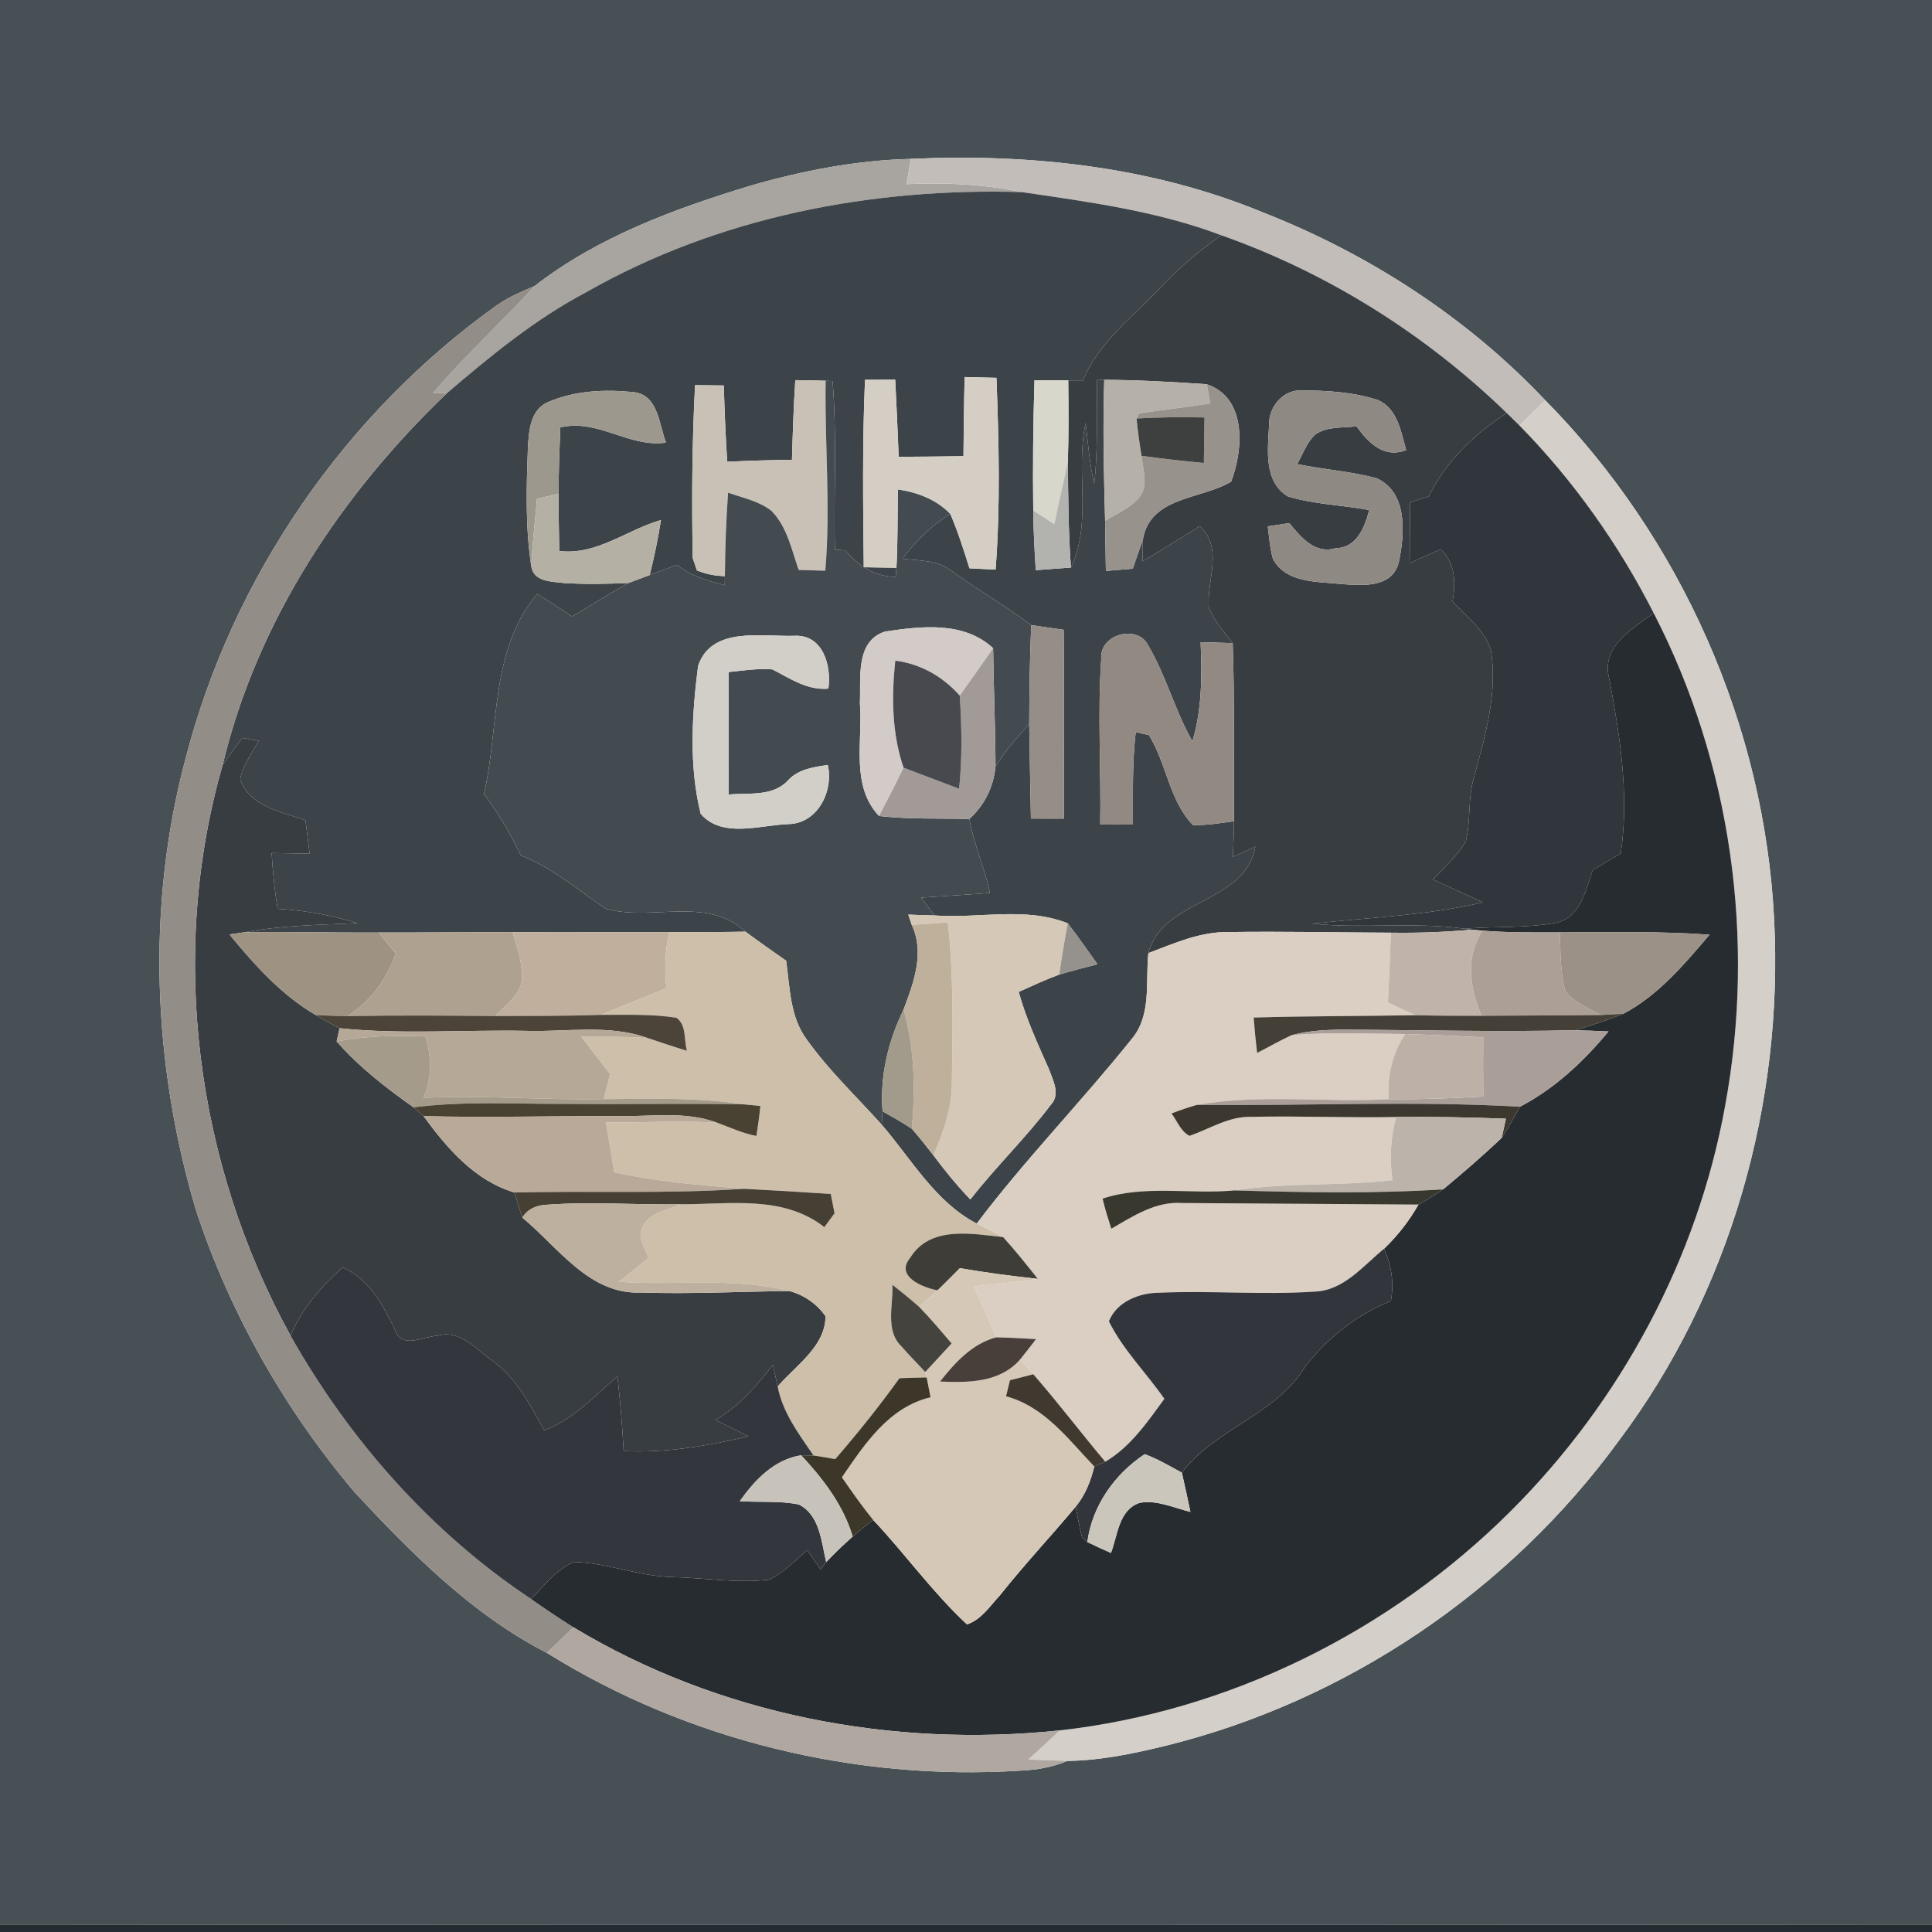 <?xml version="1.0" encoding="UTF-8" ?>
<!DOCTYPE svg PUBLIC "-//W3C//DTD SVG 1.1//EN" "http://www.w3.org/Graphics/SVG/1.1/DTD/svg11.dtd">
<svg width="250pt" height="250pt" viewBox="0 0 250 250" version="1.1" xmlns="http://www.w3.org/2000/svg">
<g id="#475055ff">
<path fill="#475055" opacity="1.00" d=" M 0.00 0.00 L 250.00 0.00 L 250.00 249.03 C 166.67 249.11 83.33 249.11 0.00 249.03 L 0.00 0.00 M 97.08 24.04 C 87.28 27.01 77.33 30.67 69.18 37.01 C 67.54 37.70 65.89 38.41 64.41 39.42 C 44.66 53.47 30.10 74.65 24.03 98.10 C 18.90 117.27 19.75 137.81 25.41 156.76 C 29.82 170.03 36.86 182.43 45.89 193.10 C 53.25 201.00 61.07 208.91 70.78 213.89 C 88.94 225.21 110.72 230.47 132.05 229.12 C 134.12 229.03 136.20 228.68 138.12 227.86 C 142.44 227.81 146.69 226.91 150.87 225.89 C 174.21 220.12 195.29 205.87 209.46 186.45 C 223.88 167.26 230.81 142.84 229.57 118.93 C 228.31 93.94 217.53 69.59 199.95 51.79 C 189.82 41.07 177.13 32.87 163.43 27.49 C 149.05 21.55 133.30 19.85 117.85 20.56 C 110.80 20.74 103.84 22.08 97.08 24.04 Z" />
</g>
<g id="#a8a49fff">
<path fill="#a8a49f" opacity="1.00" d=" M 97.08 24.04 C 103.84 22.08 110.80 20.74 117.85 20.56 C 117.67 21.65 117.49 22.74 117.31 23.83 C 122.32 23.58 127.34 23.84 132.26 24.86 C 112.75 24.26 92.88 28.09 75.82 37.83 C 69.23 41.31 63.47 46.06 57.84 50.87 C 57.39 50.87 56.48 50.86 56.03 50.86 C 60.16 46.01 64.90 41.72 69.18 37.01 C 77.33 30.67 87.28 27.01 97.08 24.04 Z" />
</g>
<g id="#c2bdb9ff">
<path fill="#c2bdb9" opacity="1.00" d=" M 117.85 20.56 C 133.30 19.85 149.05 21.55 163.43 27.49 C 177.13 32.87 189.82 41.07 199.95 51.79 C 198.84 52.88 197.73 53.98 196.63 55.07 C 196.22 54.67 195.39 53.85 194.97 53.44 C 184.47 43.26 171.83 35.31 158.03 30.44 C 149.75 27.31 140.96 26.14 132.26 24.86 C 127.34 23.84 122.32 23.58 117.31 23.83 C 117.49 22.74 117.67 21.65 117.85 20.56 Z" />
</g>
<g id="#3d4449ff">
<path fill="#3d4449" opacity="1.00" d=" M 75.82 37.83 C 92.88 28.09 112.75 24.26 132.26 24.86 C 140.96 26.14 149.75 27.31 158.03 30.44 C 155.21 32.44 152.55 34.66 150.19 37.19 C 146.63 41.01 142.17 44.23 140.15 49.22 C 139.51 49.22 138.87 49.22 138.23 49.22 C 136.77 49.22 135.32 49.21 133.86 49.20 C 133.69 54.82 133.63 60.43 133.70 66.05 C 133.73 68.63 133.86 71.20 134.03 73.78 C 135.54 73.66 137.06 73.55 138.58 73.44 C 141.37 67.55 139.12 60.92 140.48 54.74 C 140.79 57.37 140.99 60.02 141.59 62.61 C 142.12 58.15 141.85 53.66 141.97 49.18 L 142.89 49.15 C 142.69 55.23 142.84 61.32 143.00 67.39 C 143.04 69.55 143.06 71.71 143.10 73.88 C 144.25 73.78 145.41 73.69 146.58 73.59 C 147.00 72.35 147.42 71.12 147.87 69.89 C 147.86 70.57 147.85 71.95 147.84 72.63 C 150.34 71.16 152.80 69.63 155.24 68.08 C 158.37 70.96 156.12 75.04 156.42 78.60 C 157.09 80.35 158.40 81.75 159.51 83.22 C 158.13 83.18 156.74 83.14 155.36 83.10 C 155.54 87.40 155.55 91.77 154.30 95.93 C 152.02 91.94 150.89 87.41 148.54 83.46 C 147.14 80.75 142.24 82.08 142.50 85.26 C 142.01 92.39 142.49 99.55 142.37 106.70 C 143.78 106.69 145.19 106.70 146.60 106.70 C 146.61 102.71 146.50 98.71 146.96 94.73 C 147.39 94.83 148.24 95.02 148.67 95.12 C 150.97 98.80 151.28 103.57 154.37 106.76 C 156.15 106.81 157.92 106.51 159.68 106.26 C 159.66 107.80 159.60 109.34 159.54 110.88 C 160.51 110.43 161.47 109.98 162.44 109.54 C 161.15 116.99 150.41 116.26 148.60 123.33 C 148.20 127.07 149.06 131.35 146.43 134.46 C 139.94 142.57 132.65 150.03 126.39 158.33 C 121.01 155.53 117.94 149.98 114.09 145.53 C 114.11 145.10 114.17 144.23 114.20 143.80 C 115.48 144.52 116.77 145.25 118.00 146.07 C 118.97 147.17 119.87 148.33 120.78 149.49 C 122.26 151.48 123.84 153.41 125.56 155.21 C 128.86 150.97 132.76 147.23 135.99 142.94 C 137.25 141.60 136.25 139.78 135.73 138.34 C 134.28 135.07 132.77 131.81 131.82 128.35 C 133.55 127.57 135.28 126.77 137.06 126.11 C 138.69 125.62 140.35 125.20 142.01 124.77 C 140.74 123.00 139.50 121.21 138.17 119.48 C 132.69 117.28 126.63 118.89 120.91 118.46 C 120.33 117.69 119.76 116.92 119.18 116.15 C 122.15 115.96 125.13 115.77 128.10 115.55 C 127.42 112.30 126.01 109.25 125.43 105.97 C 127.41 104.19 128.58 101.80 128.82 99.15 C 130.08 97.18 131.61 95.41 133.18 93.70 C 133.23 97.77 133.33 101.85 133.40 105.92 C 134.81 105.92 136.23 105.92 137.66 105.93 C 137.66 97.78 137.72 89.64 137.64 81.50 C 136.24 81.30 134.84 81.10 133.44 80.89 C 130.11 78.40 126.51 76.31 123.14 73.88 C 121.35 72.43 118.95 72.58 116.80 72.30 C 118.47 69.99 120.54 68.00 122.97 66.50 C 123.96 68.79 124.70 71.17 125.45 73.54 C 126.57 73.60 127.70 73.65 128.83 73.71 C 129.46 65.45 129.25 57.16 128.94 48.89 C 127.56 48.85 126.19 48.82 124.82 48.79 C 124.74 52.20 124.71 55.61 124.67 59.03 C 121.88 59.07 119.08 59.10 116.29 59.11 C 116.16 55.78 116.01 52.45 115.84 49.13 C 114.53 49.13 113.23 49.14 111.93 49.15 C 111.58 57.23 111.68 65.32 111.77 73.40 C 113.18 73.43 114.59 73.45 116.00 73.47 L 115.90 74.64 C 113.21 74.65 111.06 73.21 109.39 71.22 C 108.94 71.19 108.48 71.15 108.03 71.12 C 107.87 63.85 108.32 56.57 107.74 49.31 L 106.84 49.27 C 105.53 49.23 104.22 49.21 102.91 49.19 C 102.69 52.62 102.58 56.06 102.48 59.50 C 99.69 59.53 96.89 59.62 94.10 59.75 C 93.89 56.46 93.75 53.17 93.66 49.88 C 92.42 49.86 91.18 49.85 89.94 49.84 C 89.55 57.29 89.50 64.76 89.64 72.22 C 89.77 72.62 90.04 73.41 90.18 73.81 C 91.33 74.28 92.54 74.53 93.80 74.55 L 93.78 75.73 C 91.62 75.14 89.39 74.57 87.63 73.09 C 86.44 73.52 85.25 73.97 84.07 74.41 C 84.67 72.06 85.15 69.69 85.53 67.29 C 81.09 68.56 77.24 71.88 72.37 71.30 C 72.33 68.83 72.27 66.36 72.27 63.89 C 72.29 61.03 72.39 58.17 72.50 55.31 C 77.37 54.13 81.40 57.98 86.18 57.27 C 85.26 54.92 85.18 51.06 81.96 50.74 C 78.28 50.36 74.38 50.54 70.94 52.02 C 68.61 53.01 68.42 55.80 68.31 57.98 C 68.12 63.06 67.97 68.18 68.74 73.22 C 69.03 75.30 71.31 75.24 72.93 75.44 C 75.72 75.62 78.52 75.56 81.32 75.44 C 78.85 76.81 76.47 78.33 74.04 79.77 C 72.54 78.80 71.04 77.82 69.54 76.84 C 63.41 83.98 64.62 94.12 62.62 102.76 C 64.50 105.22 66.07 107.91 67.40 110.70 C 71.50 112.27 74.79 115.18 78.38 117.59 C 84.28 119.27 91.49 115.89 96.46 120.56 C 93.17 120.62 89.89 120.62 86.61 120.61 C 79.85 120.60 73.09 120.67 66.33 120.61 C 60.55 120.62 54.78 120.68 49.01 120.67 C 43.23 120.71 37.45 120.54 31.67 120.63 C 36.47 119.74 41.37 119.68 46.24 119.45 C 42.89 118.41 39.42 117.81 35.92 117.60 C 35.54 115.20 35.29 112.79 35.15 110.38 C 36.78 110.40 38.42 110.43 40.06 110.46 C 39.89 109.01 39.71 107.57 39.53 106.13 C 36.42 105.09 32.36 104.36 31.08 100.88 C 31.38 99.02 32.60 97.48 33.47 95.86 C 32.76 95.74 32.05 95.61 31.35 95.49 C 30.49 96.63 29.63 97.77 28.82 98.95 C 33.25 80.39 44.16 63.94 57.84 50.87 C 63.47 46.06 69.23 41.31 75.82 37.83 Z" />
</g>
<g id="#383d42ff">
<path fill="#383d42" opacity="1.00" d=" M 150.19 37.19 C 152.55 34.66 155.21 32.44 158.03 30.44 C 171.83 35.31 184.47 43.26 194.97 53.44 C 190.78 56.17 187.09 59.70 184.88 64.24 C 184.07 64.50 183.27 64.75 182.47 65.00 C 182.44 67.62 182.43 70.24 182.41 72.86 C 183.75 72.26 185.08 71.67 186.42 71.07 C 188.34 72.86 188.38 75.41 187.96 77.83 C 189.75 79.78 192.10 81.48 192.91 84.10 C 193.85 89.78 192.12 95.40 190.67 100.83 C 189.92 103.47 190.34 106.28 189.66 108.92 C 188.54 110.78 186.90 112.24 185.43 113.81 C 187.59 114.78 189.74 115.77 191.90 116.76 C 184.64 118.48 177.18 118.70 169.81 119.53 C 176.38 120.19 183.01 119.27 189.56 120.18 L 190.40 120.30 C 186.93 120.62 183.46 120.74 179.98 120.69 C 172.97 120.67 165.96 120.50 158.95 120.61 C 155.30 120.55 151.93 122.07 148.60 123.33 C 150.41 116.26 161.15 116.99 162.44 109.54 C 161.47 109.98 160.51 110.43 159.54 110.88 C 159.60 109.34 159.66 107.80 159.68 106.26 C 159.62 98.58 159.78 90.90 159.51 83.22 C 158.40 81.75 157.09 80.35 156.42 78.60 C 156.12 75.04 158.37 70.96 155.24 68.08 C 152.80 69.63 150.34 71.16 147.84 72.63 C 147.85 71.95 147.86 70.57 147.87 69.89 C 148.81 64.20 155.37 64.68 159.31 62.32 C 160.91 58.15 161.34 51.48 156.16 49.72 C 151.74 49.42 147.32 49.17 142.89 49.15 L 141.97 49.18 C 141.85 53.66 142.12 58.15 141.59 62.61 C 140.99 60.02 140.79 57.37 140.48 54.74 C 139.12 60.92 141.37 67.55 138.58 73.44 C 138.25 68.88 138.22 64.30 138.18 59.73 C 138.30 56.22 138.27 52.72 138.23 49.22 C 138.87 49.22 139.51 49.22 140.15 49.22 C 142.17 44.23 146.63 41.01 150.19 37.19 M 164.22 55.00 C 164.05 58.14 163.49 62.37 166.68 64.25 C 170.08 65.27 173.69 65.35 177.18 66.00 C 176.59 68.20 175.58 70.91 172.84 70.93 C 170.14 71.76 168.34 69.51 166.83 67.69 C 166.14 67.79 164.74 68.00 164.05 68.11 C 164.23 69.52 164.33 70.95 164.72 72.33 C 166.43 75.51 170.54 75.24 173.63 75.58 C 176.28 75.76 180.06 76.13 180.98 72.85 C 181.77 69.20 182.23 63.72 178.12 61.88 C 174.76 60.98 171.26 60.77 167.85 60.05 C 168.60 58.76 169.07 57.24 170.21 56.22 C 171.75 55.14 173.75 55.39 175.53 55.17 C 177.11 57.33 179.08 59.35 181.96 58.24 C 181.28 55.87 180.85 52.89 178.32 51.77 C 175.14 50.73 171.74 50.53 168.43 50.52 C 166.02 50.40 164.13 52.69 164.22 55.00 Z" />
<path fill="#383d42" opacity="1.00" d=" M 31.35 95.49 C 32.05 95.61 32.76 95.74 33.47 95.86 C 32.60 97.48 31.38 99.02 31.08 100.88 C 32.36 104.36 36.42 105.09 39.53 106.13 C 39.71 107.57 39.89 109.01 40.06 110.46 C 38.42 110.43 36.78 110.40 35.15 110.38 C 35.29 112.79 35.54 115.20 35.92 117.60 C 39.42 117.81 42.89 118.41 46.24 119.45 C 41.37 119.68 36.47 119.74 31.67 120.63 C 31.17 120.70 30.18 120.84 29.69 120.91 C 32.93 124.85 36.41 128.76 40.87 131.35 C 41.88 131.94 42.90 132.52 43.94 133.05 C 43.81 133.62 43.68 134.19 43.56 134.76 C 46.46 138.07 49.94 140.76 53.51 143.29 C 53.83 143.58 54.49 144.15 54.81 144.43 C 57.86 148.60 61.44 152.79 66.58 154.31 C 66.90 155.40 67.22 156.49 67.59 157.56 C 72.21 161.37 76.27 167.57 82.94 167.25 C 89.35 167.47 95.76 167.12 102.17 167.06 C 104.03 167.57 105.72 168.72 106.82 170.32 C 106.82 174.23 102.95 176.70 100.63 179.41 C 100.48 178.71 100.16 177.32 100.01 176.63 C 97.89 179.34 95.61 182.00 92.59 183.74 C 94.02 184.44 95.44 185.15 96.87 185.86 C 91.57 187.09 86.16 188.03 80.70 187.77 C 80.53 184.53 80.25 181.31 79.90 178.09 C 76.92 180.63 74.19 183.73 70.41 185.08 C 68.60 181.84 66.90 178.40 63.82 176.16 C 61.68 174.68 59.50 171.95 56.60 172.85 C 54.74 172.91 51.97 174.66 51.12 172.08 C 49.53 168.86 47.81 165.52 44.34 164.00 C 41.55 166.49 39.04 169.34 37.60 172.84 C 25.33 150.59 21.76 123.44 28.82 98.95 C 29.63 97.77 30.49 96.63 31.35 95.49 Z" />
</g>
<g id="#938d88ff">
<path fill="#938d88" opacity="1.00" d=" M 64.41 39.42 C 65.89 38.41 67.54 37.70 69.18 37.01 C 64.90 41.72 60.16 46.01 56.03 50.86 C 56.48 50.86 57.39 50.87 57.84 50.87 C 44.16 63.94 33.25 80.39 28.82 98.95 C 21.76 123.44 25.33 150.59 37.60 172.84 C 45.23 186.36 55.77 198.29 68.73 206.92 C 70.53 208.17 72.33 209.41 74.20 210.57 C 73.06 211.67 71.92 212.78 70.78 213.89 C 61.07 208.91 53.25 201.00 45.89 193.10 C 36.86 182.43 29.82 170.03 25.41 156.76 C 19.75 137.81 18.90 117.27 24.03 98.10 C 30.10 74.65 44.66 53.47 64.41 39.42 Z" />
</g>
<g id="#cac1b6ff">
<path fill="#cac1b6" opacity="1.00" d=" M 102.91 49.19 C 104.22 49.21 105.53 49.23 106.84 49.27 C 106.70 57.46 107.50 65.67 106.79 73.85 C 105.64 73.82 104.49 73.78 103.35 73.75 C 102.43 71.13 101.86 68.19 99.85 66.13 C 98.24 64.83 96.12 64.44 94.21 63.75 C 93.96 67.34 93.83 70.94 93.80 74.55 C 92.54 74.53 91.33 74.28 90.18 73.81 C 90.04 73.41 89.77 72.62 89.64 72.22 C 89.50 64.76 89.55 57.29 89.94 49.84 C 91.18 49.85 92.42 49.86 93.66 49.88 C 93.75 53.17 93.89 56.46 94.10 59.75 C 96.89 59.62 99.69 59.53 102.48 59.50 C 102.58 56.06 102.69 52.62 102.91 49.19 Z" />
</g>
<g id="#434b50ff">
<path fill="#434b50" opacity="1.00" d=" M 106.84 49.27 L 107.74 49.31 C 108.32 56.57 107.87 63.85 108.03 71.12 C 108.48 71.15 108.94 71.19 109.39 71.22 C 111.06 73.21 113.21 74.65 115.90 74.64 L 116.00 73.47 C 116.18 70.09 116.13 66.71 116.19 63.33 C 118.72 63.71 121.17 64.62 122.97 66.50 C 120.54 68.00 118.47 69.99 116.80 72.30 C 118.95 72.58 121.35 72.43 123.14 73.88 C 126.51 76.31 130.11 78.40 133.44 80.89 C 133.25 85.15 133.20 89.43 133.18 93.70 C 131.61 95.41 130.08 97.18 128.82 99.15 C 128.80 94.06 128.57 88.97 128.51 83.88 C 124.73 80.36 119.19 81.02 114.50 81.73 C 110.64 83.00 111.42 87.79 111.27 90.96 C 111.68 95.84 110.01 101.65 113.75 105.59 C 117.63 106.03 121.53 105.88 125.43 105.97 C 126.01 109.25 127.42 112.30 128.10 115.55 C 125.13 115.77 122.15 115.96 119.18 116.15 C 119.76 116.92 120.33 117.69 120.91 118.46 C 119.78 118.44 118.65 118.40 117.53 118.35 C 117.64 118.68 117.87 119.35 117.98 119.68 C 119.68 123.29 118.23 127.17 116.92 130.64 C 114.92 134.76 113.85 139.21 114.20 143.80 C 114.17 144.23 114.11 145.10 114.09 145.53 C 110.83 141.90 107.26 138.53 104.42 134.55 C 102.21 131.61 102.22 127.80 101.73 124.32 C 99.95 123.08 98.19 121.84 96.46 120.56 C 91.49 115.89 84.28 119.27 78.38 117.59 C 74.79 115.18 71.50 112.27 67.40 110.70 C 66.07 107.91 64.50 105.22 62.62 102.76 C 64.62 94.12 63.41 83.98 69.54 76.84 C 71.04 77.82 72.54 78.80 74.04 79.77 C 76.47 78.33 78.85 76.81 81.32 75.44 C 82.23 75.10 83.15 74.75 84.07 74.41 C 85.25 73.97 86.44 73.52 87.63 73.09 C 89.39 74.57 91.62 75.14 93.78 75.73 L 93.80 74.55 C 93.83 70.94 93.96 67.34 94.21 63.75 C 96.12 64.44 98.24 64.83 99.85 66.13 C 101.86 68.19 102.43 71.13 103.35 73.75 C 104.49 73.78 105.64 73.82 106.79 73.85 C 107.50 65.67 106.70 57.46 106.84 49.27 M 90.33 86.18 C 89.53 92.46 89.13 99.12 90.67 105.31 C 93.43 108.51 98.32 106.78 101.97 106.64 C 105.79 106.60 107.88 102.41 107.12 98.99 C 105.27 99.26 103.32 99.52 101.98 100.97 C 100.01 103.12 96.92 102.57 94.30 102.81 C 94.25 97.53 94.28 92.24 94.30 86.96 C 96.17 86.77 98.06 86.47 99.95 86.62 C 102.25 87.80 104.46 89.35 107.19 89.11 C 107.61 86.19 106.52 82.15 102.90 82.27 C 98.65 82.43 92.07 80.97 90.33 86.18 Z" />
</g>
<g id="#d5cec4ff">
<path fill="#d5cec4" opacity="1.00" d=" M 111.93 49.15 C 113.23 49.14 114.53 49.13 115.84 49.13 C 116.01 52.45 116.16 55.78 116.29 59.11 C 119.08 59.10 121.88 59.07 124.67 59.03 C 124.71 55.61 124.74 52.20 124.82 48.79 C 126.19 48.82 127.56 48.85 128.94 48.89 C 129.25 57.16 129.46 65.45 128.83 73.71 C 127.70 73.65 126.57 73.60 125.45 73.54 C 124.70 71.17 123.96 68.79 122.97 66.50 C 121.17 64.62 118.72 63.71 116.19 63.33 C 116.13 66.71 116.18 70.09 116.00 73.47 C 114.59 73.45 113.18 73.43 111.77 73.40 C 111.68 65.32 111.58 57.23 111.93 49.15 Z" />
</g>
<g id="#d8d7ccff">
<path fill="#d8d7cc" opacity="1.00" d=" M 133.86 49.20 C 135.32 49.21 136.77 49.22 138.23 49.22 C 138.27 52.72 138.30 56.22 138.18 59.73 C 137.62 62.43 136.98 65.11 136.43 67.82 C 135.52 67.23 134.61 66.64 133.70 66.05 C 133.63 60.43 133.69 54.82 133.86 49.20 Z" />
</g>
<g id="#b6b1a8ff">
<path fill="#b6b1a8" opacity="1.00" d=" M 142.89 49.15 C 147.32 49.17 151.74 49.42 156.16 49.72 C 156.27 50.34 156.49 51.58 156.60 52.20 C 153.53 52.69 150.44 53.04 147.37 53.49 L 147.07 54.15 C 147.22 55.77 147.45 57.37 147.71 58.98 C 147.87 60.74 148.67 62.79 147.44 64.35 C 146.26 65.74 144.52 66.46 143.00 67.39 C 142.84 61.32 142.69 55.23 142.89 49.15 Z" />
</g>
<g id="#98928cff">
<path fill="#98928c" opacity="1.00" d=" M 156.16 49.72 C 161.34 51.48 160.91 58.15 159.31 62.32 C 155.37 64.68 148.81 64.20 147.87 69.89 C 147.42 71.12 147.00 72.35 146.58 73.59 C 145.41 73.69 144.25 73.78 143.10 73.88 C 143.06 71.71 143.04 69.55 143.00 67.39 C 144.52 66.46 146.26 65.74 147.44 64.35 C 148.67 62.79 147.87 60.74 147.71 58.98 C 150.39 59.36 153.08 59.65 155.78 59.91 C 155.81 57.95 155.83 55.98 155.86 54.02 C 152.93 53.96 150.00 53.98 147.07 54.15 L 147.37 53.49 C 150.44 53.04 153.53 52.69 156.60 52.20 C 156.49 51.58 156.27 50.34 156.16 49.72 Z" />
</g>
<g id="#8f8983ff">
<path fill="#8f8983" opacity="1.00" d=" M 164.22 55.00 C 164.13 52.69 166.02 50.40 168.43 50.52 C 171.74 50.53 175.14 50.73 178.32 51.77 C 180.85 52.89 181.28 55.87 181.96 58.24 C 179.08 59.35 177.11 57.33 175.53 55.17 C 173.75 55.39 171.75 55.14 170.21 56.22 C 169.07 57.24 168.60 58.76 167.85 60.05 C 171.26 60.77 174.76 60.98 178.12 61.88 C 182.23 63.72 181.77 69.20 180.98 72.85 C 180.06 76.13 176.28 75.76 173.63 75.58 C 170.54 75.24 166.43 75.51 164.72 72.33 C 164.33 70.95 164.23 69.52 164.05 68.11 C 164.74 68.00 166.14 67.79 166.83 67.69 C 168.34 69.51 170.14 71.76 172.84 70.93 C 175.58 70.91 176.59 68.20 177.18 66.00 C 173.69 65.35 170.08 65.27 166.68 64.25 C 163.49 62.37 164.05 58.14 164.22 55.00 Z" />
</g>
<g id="#9d988dff">
<path fill="#9d988d" opacity="1.00" d=" M 70.94 52.02 C 74.38 50.54 78.28 50.36 81.96 50.74 C 85.18 51.06 85.26 54.92 86.18 57.27 C 81.40 57.98 77.37 54.13 72.50 55.31 C 72.39 58.17 72.29 61.03 72.27 63.89 C 71.57 64.06 70.18 64.39 69.49 64.55 C 69.22 67.44 68.90 70.32 68.74 73.22 C 67.97 68.18 68.12 63.06 68.31 57.98 C 68.42 55.80 68.61 53.01 70.94 52.02 Z" />
</g>
<g id="#d4cfc8ff">
<path fill="#d4cfc8" opacity="1.00" d=" M 196.63 55.07 C 197.73 53.98 198.84 52.88 199.95 51.79 C 217.53 69.59 228.31 93.94 229.57 118.93 C 230.81 142.84 223.88 167.26 209.46 186.45 C 195.29 205.87 174.21 220.12 150.87 225.89 C 146.69 226.91 142.44 227.81 138.12 227.86 C 136.43 227.82 134.75 227.74 133.06 227.68 C 134.43 226.43 135.79 225.18 137.14 223.91 C 159.08 221.45 179.92 211.09 195.51 195.51 C 209.72 181.33 219.68 162.83 223.24 143.04 C 227.20 121.55 224.03 98.79 213.99 79.34 C 209.46 70.44 203.63 62.21 196.63 55.07 Z" />
</g>
<g id="#3d403eff">
<path fill="#3d403e" opacity="1.00" d=" M 147.07 54.15 C 150.00 53.98 152.93 53.96 155.86 54.02 C 155.83 55.98 155.81 57.95 155.78 59.91 C 153.08 59.65 150.39 59.36 147.71 58.98 C 147.45 57.37 147.22 55.77 147.07 54.15 Z" />
</g>
<g id="#31363cff">
<path fill="#31363c" opacity="1.00" d=" M 184.88 64.24 C 187.09 59.70 190.78 56.17 194.97 53.44 C 195.39 53.85 196.22 54.67 196.63 55.07 C 203.63 62.21 209.46 70.44 213.99 79.34 C 211.21 81.36 207.11 83.71 208.24 87.82 C 209.63 95.27 210.84 102.84 209.73 110.43 C 208.51 111.14 207.30 111.86 206.10 112.60 C 205.19 115.14 204.58 118.60 201.53 119.37 C 197.59 120.14 193.54 119.83 189.56 120.18 C 183.01 119.27 176.38 120.19 169.81 119.53 C 177.18 118.70 184.64 118.48 191.90 116.76 C 189.74 115.77 187.59 114.78 185.43 113.81 C 186.90 112.24 188.54 110.78 189.66 108.92 C 190.34 106.28 189.92 103.47 190.67 100.83 C 192.12 95.40 193.85 89.78 192.91 84.10 C 192.10 81.48 189.75 79.78 187.96 77.83 C 188.38 75.41 188.34 72.86 186.42 71.07 C 185.08 71.67 183.75 72.26 182.41 72.86 C 182.43 70.24 182.44 67.62 182.47 65.00 C 183.27 64.75 184.07 64.50 184.88 64.24 Z" />
</g>
<g id="#b2b2afff">
<path fill="#b2b2af" opacity="1.00" d=" M 136.43 67.82 C 136.98 65.11 137.62 62.43 138.18 59.73 C 138.22 64.30 138.25 68.88 138.58 73.44 C 137.06 73.55 135.54 73.66 134.03 73.78 C 133.86 71.20 133.73 68.63 133.70 66.05 C 134.61 66.64 135.52 67.23 136.43 67.82 Z" />
</g>
<g id="#b4b0a4ff">
<path fill="#b4b0a4" opacity="1.00" d=" M 69.49 64.55 C 70.18 64.39 71.57 64.06 72.27 63.89 C 72.27 66.36 72.33 68.83 72.37 71.30 C 77.24 71.88 81.09 68.56 85.53 67.29 C 85.15 69.69 84.67 72.06 84.07 74.41 C 83.15 74.75 82.23 75.10 81.32 75.44 C 78.52 75.56 75.72 75.62 72.93 75.44 C 71.31 75.24 69.03 75.30 68.74 73.22 C 68.90 70.32 69.22 67.44 69.49 64.55 Z" />
</g>
<g id="#272c30ff">
<path fill="#272c30" opacity="1.00" d=" M 208.24 87.82 C 207.11 83.71 211.21 81.36 213.99 79.34 C 224.03 98.79 227.20 121.55 223.24 143.04 C 219.68 162.83 209.72 181.33 195.51 195.51 C 179.92 211.09 159.08 221.45 137.14 223.91 C 115.43 226.20 92.96 221.88 74.20 210.57 C 72.33 209.41 70.53 208.17 68.73 206.92 C 70.42 205.18 71.96 203.11 74.25 202.12 C 78.55 202.22 82.64 203.97 86.96 204.07 C 91.13 204.17 95.34 204.90 99.51 204.41 C 101.41 203.51 102.88 201.95 104.45 200.59 C 105.02 201.42 105.60 202.25 106.18 203.08 C 106.36 202.85 106.73 202.38 106.91 202.14 C 108.00 200.98 109.15 199.88 110.34 198.83 C 111.20 198.09 112.08 197.37 112.97 196.66 C 117.13 201.07 120.68 206.07 125.13 210.20 C 127.01 209.57 128.13 207.78 129.42 206.40 C 132.54 202.47 135.97 198.82 139.19 194.97 C 139.44 196.29 139.67 197.62 140.02 198.93 C 140.19 199.08 140.53 199.38 140.70 199.54 C 141.71 200.04 142.73 200.50 143.76 200.95 C 144.63 198.68 144.75 195.38 147.46 194.47 C 149.71 194.05 151.88 195.12 154.04 195.64 C 153.68 193.94 153.32 192.24 152.93 190.56 C 157.29 184.81 165.13 183.09 168.89 176.83 C 171.78 173.15 175.59 170.07 179.98 168.35 C 180.40 166.04 180.07 163.71 179.09 161.59 C 180.85 159.91 182.35 157.98 183.55 155.87 C 184.64 155.26 185.71 154.60 186.74 153.90 C 189.33 151.76 191.87 149.55 194.31 147.25 C 195.17 145.94 195.92 144.57 196.68 143.21 C 201.19 140.86 204.91 137.35 208.14 133.47 C 206.69 133.40 205.25 133.35 203.81 133.31 C 205.92 132.70 208.02 132.00 210.07 131.18 C 214.58 128.79 217.95 124.79 221.21 120.95 C 214.76 120.48 208.29 120.64 201.83 120.65 C 198.50 120.66 195.16 120.69 191.84 120.43 C 191.48 120.40 190.76 120.33 190.40 120.30 L 189.56 120.18 C 193.54 119.83 197.59 120.14 201.53 119.37 C 204.58 118.60 205.19 115.14 206.10 112.60 C 207.30 111.86 208.51 111.14 209.73 110.43 C 210.84 102.84 209.63 95.27 208.24 87.82 Z" />
</g>
<g id="#d2cbc8ff">
<path fill="#d2cbc8" opacity="1.00" d=" M 114.50 81.73 C 119.19 81.02 124.73 80.36 128.51 83.88 C 127.09 85.94 125.65 87.97 124.19 90.01 C 122.00 87.55 119.14 85.91 115.85 85.49 C 115.36 90.13 115.40 94.87 116.92 99.34 C 115.90 101.44 114.84 103.52 113.75 105.59 C 110.01 101.65 111.68 95.84 111.27 90.96 C 111.42 87.79 110.64 83.00 114.50 81.73 Z" />
</g>
<g id="#958d87ff">
<path fill="#958d87" opacity="1.00" d=" M 133.44 80.89 C 134.84 81.10 136.24 81.30 137.64 81.50 C 137.72 89.64 137.66 97.78 137.66 105.93 C 136.23 105.92 134.81 105.92 133.40 105.92 C 133.33 101.85 133.23 97.77 133.18 93.70 C 133.20 89.43 133.25 85.15 133.44 80.89 Z" />
</g>
<g id="#d2cfc8ff">
<path fill="#d2cfc8" opacity="1.00" d=" M 90.33 86.18 C 92.07 80.97 98.65 82.43 102.90 82.27 C 106.52 82.15 107.61 86.19 107.19 89.11 C 104.46 89.35 102.25 87.80 99.95 86.62 C 98.06 86.47 96.17 86.77 94.30 86.96 C 94.28 92.24 94.25 97.53 94.30 102.81 C 96.92 102.57 100.01 103.12 101.98 100.97 C 103.32 99.52 105.27 99.26 107.12 98.99 C 107.88 102.41 105.79 106.60 101.97 106.64 C 98.32 106.78 93.43 108.51 90.67 105.31 C 89.13 99.12 89.53 92.46 90.33 86.18 Z" />
</g>
<g id="#928982ff">
<path fill="#928982" opacity="1.00" d=" M 142.50 85.26 C 142.24 82.08 147.14 80.75 148.54 83.46 C 150.89 87.41 152.02 91.94 154.30 95.93 C 155.55 91.77 155.54 87.40 155.36 83.10 C 156.74 83.14 158.13 83.18 159.51 83.22 C 159.78 90.90 159.62 98.58 159.68 106.26 C 157.92 106.51 156.15 106.81 154.37 106.76 C 151.28 103.57 150.97 98.80 148.67 95.12 C 148.24 95.02 147.39 94.83 146.96 94.73 C 146.50 98.71 146.61 102.71 146.60 106.70 C 145.19 106.70 143.78 106.69 142.37 106.70 C 142.49 99.55 142.01 92.39 142.50 85.26 Z" />
</g>
<g id="#a19a96ff">
<path fill="#a19a96" opacity="1.00" d=" M 128.51 83.88 C 128.57 88.97 128.80 94.06 128.82 99.15 C 128.58 101.80 127.41 104.19 125.43 105.97 C 121.53 105.88 117.63 106.03 113.75 105.59 C 114.84 103.52 115.90 101.44 116.92 99.34 C 119.32 100.24 121.70 101.17 124.11 102.07 C 124.53 98.06 124.45 94.02 124.19 90.01 C 125.65 87.97 127.09 85.94 128.51 83.88 Z" />
</g>
<g id="#47494fff">
<path fill="#47494f" opacity="1.00" d=" M 115.85 85.49 C 119.14 85.91 122.00 87.55 124.19 90.01 C 124.45 94.02 124.53 98.06 124.11 102.07 C 121.70 101.17 119.32 100.24 116.92 99.34 C 115.40 94.87 115.36 90.13 115.85 85.49 Z" />
</g>
<g id="#d6c8b7ff">
<path fill="#d6c8b7" opacity="1.00" d=" M 117.53 118.35 C 118.65 118.40 119.78 118.44 120.91 118.46 C 126.63 118.89 132.69 117.28 138.17 119.48 C 137.75 121.68 137.38 123.89 137.06 126.11 C 135.28 126.77 133.55 127.57 131.82 128.35 C 132.77 131.81 134.28 135.07 135.73 138.34 C 136.25 139.78 137.25 141.60 135.99 142.94 C 132.76 147.23 128.86 150.97 125.56 155.21 C 123.84 153.41 122.26 151.48 120.78 149.49 C 122.08 146.50 123.18 143.36 123.17 140.06 C 123.27 133.16 123.41 126.23 122.65 119.36 C 121.09 119.46 119.54 119.57 117.98 119.68 C 117.87 119.35 117.64 118.68 117.53 118.35 Z" />
</g>
<g id="#beb09bff">
<path fill="#beb09b" opacity="1.00" d=" M 117.98 119.68 C 119.54 119.57 121.09 119.46 122.65 119.36 C 123.41 126.23 123.27 133.16 123.17 140.06 C 123.18 143.36 122.08 146.50 120.78 149.49 C 119.87 148.33 118.97 147.17 118.00 146.07 C 118.43 140.90 118.37 135.66 116.92 130.64 C 118.23 127.17 119.68 123.29 117.98 119.68 Z" />
</g>
<g id="#95928eff">
<path fill="#95928e" opacity="1.00" d=" M 138.17 119.48 C 139.50 121.21 140.74 123.00 142.01 124.77 C 140.35 125.20 138.69 125.62 137.06 126.11 C 137.38 123.89 137.75 121.68 138.17 119.48 Z" />
</g>
<g id="#9e9283ff">
<path fill="#9e9283" opacity="1.00" d=" M 29.69 120.91 C 30.18 120.84 31.17 120.70 31.67 120.63 C 37.45 120.54 43.23 120.71 49.01 120.67 C 49.74 121.57 50.47 122.48 51.20 123.38 C 50.08 126.72 47.95 129.56 44.98 131.48 C 43.61 131.47 42.24 131.42 40.87 131.35 C 36.41 128.76 32.93 124.85 29.69 120.91 Z" />
</g>
<g id="#aea190ff">
<path fill="#aea190" opacity="1.00" d=" M 49.01 120.67 C 54.78 120.68 60.55 120.62 66.33 120.61 C 66.89 122.52 67.59 124.44 67.55 126.46 C 67.54 128.69 65.42 129.98 64.10 131.47 C 57.73 131.41 51.35 131.37 44.98 131.48 C 47.95 129.56 50.08 126.72 51.20 123.38 C 50.47 122.48 49.74 121.57 49.01 120.67 Z" />
</g>
<g id="#bfaf9cff">
<path fill="#bfaf9c" opacity="1.00" d=" M 66.33 120.61 C 73.09 120.67 79.85 120.60 86.61 120.61 C 86.05 123.00 85.98 125.46 86.24 127.89 C 83.39 128.99 80.59 130.20 77.75 131.32 C 73.20 131.49 68.65 131.44 64.10 131.47 C 65.42 129.98 67.54 128.69 67.55 126.46 C 67.59 124.44 66.89 122.52 66.33 120.61 Z" />
</g>
<g id="#cdbfa9ff">
<path fill="#cdbfa9" opacity="1.00" d=" M 86.61 120.61 C 89.89 120.62 93.17 120.62 96.46 120.56 C 98.19 121.84 99.95 123.08 101.73 124.32 C 102.22 127.80 102.21 131.61 104.42 134.55 C 107.26 138.53 110.83 141.90 114.09 145.53 C 117.94 149.98 121.01 155.53 126.39 158.33 C 127.53 158.91 128.68 159.47 129.80 160.08 C 125.70 159.64 120.34 158.58 117.77 162.77 C 115.78 165.18 119.43 166.62 121.33 166.97 C 120.55 167.70 119.75 168.40 118.95 169.12 C 117.83 168.12 116.65 167.18 115.48 166.25 C 115.60 168.91 114.49 172.19 116.69 174.27 C 117.66 175.39 118.73 176.44 119.72 177.54 L 119.91 178.24 C 118.74 178.26 117.56 178.30 116.39 178.34 C 113.79 181.96 111.00 185.44 108.08 188.81 C 107.15 188.64 106.21 188.48 105.27 188.34 C 103.37 185.56 101.27 182.79 100.63 179.41 C 102.95 176.70 106.82 174.23 106.82 170.32 C 105.72 168.72 104.03 167.57 102.17 167.06 C 94.95 165.22 87.42 166.40 80.07 165.86 C 81.36 164.84 82.65 163.82 83.93 162.78 C 83.52 161.54 82.46 160.21 83.12 158.86 C 83.95 156.90 86.40 156.59 88.14 155.83 C 94.41 155.84 101.34 154.62 106.67 158.79 C 107.00 158.34 107.66 157.45 107.99 157.00 C 107.86 156.38 107.62 155.12 107.50 154.50 C 103.76 154.25 100.01 154.02 96.26 153.83 C 90.64 153.37 84.99 152.91 79.47 151.69 C 79.14 149.53 78.78 147.38 78.39 145.24 C 83.21 145.31 88.02 144.94 92.83 145.29 C 94.50 145.90 96.12 146.67 97.88 146.99 C 98.09 145.70 98.26 144.41 98.39 143.11 C 97.85 143.06 96.76 142.95 96.21 142.90 C 90.22 142.00 84.16 142.17 78.12 142.23 C 78.40 141.14 78.67 140.06 78.94 138.97 C 77.68 137.37 76.44 135.76 75.20 134.14 C 78.05 134.14 80.92 134.11 83.77 134.31 C 85.48 134.86 87.17 135.46 88.89 135.97 C 88.48 134.58 88.87 132.63 87.53 131.70 C 84.30 131.19 81.01 131.34 77.75 131.32 C 80.59 130.20 83.39 128.99 86.24 127.89 C 85.98 125.46 86.05 123.00 86.61 120.61 Z" />
</g>
<g id="#dacfc2ff">
<path fill="#dacfc2" opacity="1.00" d=" M 148.60 123.33 C 151.93 122.07 155.30 120.55 158.95 120.61 C 165.96 120.50 172.97 120.67 179.98 120.69 C 179.86 123.70 179.75 126.72 179.60 129.73 C 180.78 130.29 181.96 130.84 183.17 131.37 C 176.18 131.49 169.20 131.47 162.22 131.67 C 162.34 133.20 162.49 134.73 162.67 136.25 C 164.15 135.49 165.61 134.65 167.13 133.95 C 172.02 133.52 176.93 133.77 181.83 133.80 C 180.18 136.31 179.46 139.24 179.72 142.24 C 171.46 142.68 163.08 141.54 154.89 142.97 C 153.78 143.29 152.68 143.66 151.59 144.08 C 152.33 145.05 152.77 146.40 153.93 146.98 C 156.57 146.06 159.04 144.42 161.94 144.52 C 168.18 144.38 174.42 144.66 180.67 144.54 C 179.93 147.20 179.79 149.98 180.18 152.71 C 173.38 153.50 166.49 152.99 159.72 154.04 C 154.06 154.57 148.15 153.29 142.67 155.10 C 142.98 156.41 143.39 157.70 143.80 159.00 C 146.62 157.37 149.52 155.44 152.93 155.67 C 163.14 155.73 173.34 155.81 183.55 155.87 C 182.35 157.98 180.85 159.91 179.09 161.59 C 176.37 163.81 173.86 167.04 170.04 167.14 C 163.36 167.58 156.66 166.98 149.98 167.28 C 147.41 167.29 144.49 168.44 143.49 170.98 C 145.33 174.68 148.32 177.63 150.67 181.01 C 148.47 184.01 146.30 187.22 143.02 189.15 C 139.87 185.41 136.92 181.51 133.71 177.83 C 133.14 177.19 132.57 176.55 131.99 175.93 C 132.70 175.06 133.38 174.17 134.06 173.28 C 132.34 173.18 130.63 173.09 128.91 173.05 C 127.98 170.84 127.02 168.64 126.03 166.46 C 128.79 166.19 131.55 165.89 134.29 165.48 C 132.83 163.65 131.38 161.81 129.80 160.08 C 128.68 159.47 127.53 158.91 126.39 158.33 C 132.65 150.03 139.94 142.57 146.43 134.46 C 149.06 131.35 148.20 127.07 148.60 123.33 Z" />
</g>
<g id="#c0b4aaff">
<path fill="#c0b4aa" opacity="1.00" d=" M 179.98 120.69 C 183.46 120.74 186.93 120.62 190.40 120.30 C 190.76 120.33 191.48 120.40 191.84 120.43 C 189.57 123.85 190.20 127.89 191.72 131.44 C 188.87 131.45 186.02 131.44 183.17 131.37 C 181.96 130.84 180.78 130.29 179.60 129.73 C 179.75 126.72 179.86 123.70 179.98 120.69 Z" />
</g>
<g id="#ac9f96ff">
<path fill="#ac9f96" opacity="1.00" d=" M 191.84 120.43 C 195.16 120.69 198.50 120.66 201.83 120.65 C 201.96 123.21 201.85 125.83 202.59 128.31 C 203.77 129.77 205.58 130.50 207.21 131.34 C 202.05 131.41 196.88 131.40 191.72 131.44 C 190.20 127.89 189.57 123.85 191.84 120.43 Z" />
</g>
<g id="#9b9186ff">
<path fill="#9b9186" opacity="1.00" d=" M 201.83 120.65 C 208.29 120.64 214.76 120.48 221.21 120.95 C 217.95 124.79 214.58 128.79 210.07 131.18 C 209.35 131.22 207.92 131.30 207.21 131.34 C 205.58 130.50 203.77 129.77 202.59 128.31 C 201.85 125.83 201.96 123.21 201.83 120.65 Z" />
</g>
<g id="#4c4438ff">
<path fill="#4c4438" opacity="1.00" d=" M 40.87 131.35 C 42.24 131.42 43.61 131.47 44.98 131.48 C 51.35 131.37 57.73 131.41 64.10 131.47 C 68.65 131.44 73.20 131.49 77.75 131.32 C 81.01 131.34 84.30 131.19 87.53 131.70 C 88.87 132.63 88.48 134.58 88.89 135.97 C 87.17 135.46 85.48 134.86 83.77 134.31 C 78.70 132.50 73.25 133.57 68.00 133.39 C 59.98 133.24 51.93 133.88 43.94 133.05 C 42.90 132.52 41.88 131.94 40.87 131.35 Z" />
</g>
<g id="#a29a8aff">
<path fill="#a29a8a" opacity="1.00" d=" M 114.20 143.80 C 113.85 139.21 114.92 134.76 116.92 130.64 C 118.37 135.66 118.43 140.90 118.00 146.07 C 116.77 145.25 115.48 144.52 114.20 143.80 Z" />
</g>
<g id="#454037ff">
<path fill="#454037" opacity="1.00" d=" M 162.22 131.67 C 169.20 131.47 176.18 131.49 183.17 131.37 C 186.02 131.44 188.87 131.45 191.72 131.44 C 196.88 131.40 202.05 131.41 207.21 131.34 C 207.92 131.30 209.35 131.22 210.07 131.18 C 208.02 132.00 205.92 132.70 203.81 133.31 C 193.86 133.55 183.91 133.28 173.96 133.24 C 171.66 133.24 169.35 133.36 167.13 133.95 C 165.61 134.65 164.15 135.49 162.67 136.25 C 162.49 134.73 162.34 133.20 162.22 131.67 Z" />
</g>
<g id="#b5a896ff">
<path fill="#b5a896" opacity="1.00" d=" M 43.56 134.76 C 43.68 134.19 43.81 133.62 43.94 133.05 C 51.93 133.88 59.98 133.24 68.00 133.39 C 73.25 133.57 78.70 132.50 83.77 134.31 C 80.92 134.11 78.05 134.14 75.20 134.14 C 76.44 135.76 77.68 137.37 78.94 138.97 C 78.67 140.06 78.40 141.14 78.12 142.23 C 70.35 142.37 62.58 141.69 54.81 142.06 C 55.89 139.50 55.85 136.75 55.05 134.12 C 51.21 133.94 47.35 134.04 43.56 134.76 Z" />
</g>
<g id="#aa9e99ff">
<path fill="#aa9e99" opacity="1.00" d=" M 167.13 133.95 C 169.35 133.36 171.66 133.24 173.96 133.24 C 183.91 133.28 193.86 133.55 203.81 133.31 C 205.25 133.35 206.69 133.40 208.14 133.47 C 204.91 137.35 201.19 140.86 196.68 143.21 C 182.77 142.42 168.82 143.12 154.89 142.97 C 163.08 141.54 171.46 142.68 179.72 142.24 C 183.80 142.27 187.87 142.13 191.94 141.88 C 191.90 139.33 191.90 136.78 191.93 134.23 C 188.56 134.07 185.20 133.90 181.83 133.80 C 176.93 133.77 172.02 133.52 167.13 133.95 Z" />
</g>
<g id="#a49b8bff">
<path fill="#a49b8b" opacity="1.00" d=" M 43.56 134.76 C 47.35 134.04 51.21 133.94 55.05 134.12 C 55.85 136.75 55.89 139.50 54.81 142.06 C 62.58 141.69 70.35 142.37 78.12 142.23 C 84.16 142.17 90.22 142.00 96.21 142.90 C 88.48 142.76 80.74 142.91 73.00 142.84 C 66.50 142.87 59.98 142.46 53.51 143.29 C 49.94 140.76 46.46 138.07 43.56 134.76 Z" />
</g>
<g id="#bdb1a7ff">
<path fill="#bdb1a7" opacity="1.00" d=" M 181.83 133.80 C 185.20 133.90 188.56 134.07 191.93 134.23 C 191.90 136.78 191.90 139.33 191.94 141.88 C 187.87 142.13 183.80 142.27 179.72 142.24 C 179.46 139.24 180.18 136.31 181.83 133.80 Z" />
</g>
<g id="#494132ff">
<path fill="#494132" opacity="1.00" d=" M 53.51 143.29 C 59.98 142.46 66.50 142.87 73.00 142.84 C 80.74 142.91 88.48 142.76 96.21 142.90 C 96.76 142.95 97.85 143.06 98.39 143.11 C 98.26 144.41 98.09 145.70 97.88 146.99 C 96.12 146.67 94.50 145.90 92.83 145.29 C 88.73 143.74 84.27 144.51 80.00 144.42 C 71.60 144.40 63.20 144.63 54.81 144.43 C 54.49 144.15 53.83 143.58 53.51 143.29 Z" />
</g>
<g id="#3d382fff">
<path fill="#3d382f" opacity="1.00" d=" M 151.59 144.08 C 152.68 143.66 153.78 143.29 154.89 142.97 C 168.82 143.12 182.77 142.42 196.68 143.21 C 195.92 144.57 195.17 145.94 194.31 147.25 C 194.45 146.62 194.73 145.38 194.87 144.76 C 190.14 144.58 185.40 144.49 180.67 144.54 C 174.42 144.66 168.18 144.38 161.94 144.52 C 159.04 144.42 156.57 146.06 153.93 146.98 C 152.77 146.40 152.33 145.05 151.59 144.08 Z" />
</g>
<g id="#b8a998ff">
<path fill="#b8a998" opacity="1.00" d=" M 54.81 144.43 C 63.20 144.63 71.60 144.40 80.00 144.42 C 84.27 144.51 88.73 143.74 92.83 145.29 C 88.02 144.94 83.21 145.31 78.39 145.24 C 78.78 147.38 79.14 149.53 79.47 151.69 C 84.99 152.91 90.64 153.37 96.26 153.83 C 86.38 154.51 76.47 154.07 66.58 154.31 C 61.44 152.79 57.86 148.60 54.81 144.43 Z" />
</g>
<g id="#bcb4aaff">
<path fill="#bcb4aa" opacity="1.00" d=" M 180.67 144.54 C 185.40 144.49 190.14 144.58 194.87 144.76 C 194.73 145.38 194.45 146.62 194.31 147.25 C 191.87 149.55 189.33 151.76 186.74 153.90 C 177.75 154.48 168.72 154.30 159.72 154.04 C 166.49 152.99 173.38 153.50 180.18 152.71 C 179.79 149.98 179.93 147.20 180.67 144.54 Z" />
</g>
<g id="#463f33ff">
<path fill="#463f33" opacity="1.00" d=" M 66.58 154.31 C 76.47 154.07 86.38 154.51 96.26 153.83 C 100.01 154.02 103.76 154.25 107.50 154.50 C 107.62 155.12 107.86 156.38 107.99 157.00 C 107.66 157.45 107.00 158.34 106.67 158.79 C 101.34 154.62 94.41 155.84 88.14 155.83 C 82.41 155.94 76.68 155.47 70.96 155.88 C 69.63 155.90 68.30 156.36 67.59 157.56 C 67.22 156.49 66.90 155.40 66.58 154.31 Z" />
</g>
<g id="#39382eff">
<path fill="#39382e" opacity="1.00" d=" M 142.67 155.10 C 148.15 153.29 154.06 154.57 159.72 154.04 C 168.72 154.30 177.75 154.48 186.74 153.90 C 185.71 154.60 184.64 155.26 183.55 155.87 C 173.34 155.81 163.14 155.73 152.93 155.67 C 149.52 155.44 146.62 157.37 143.80 159.00 C 143.39 157.70 142.98 156.41 142.67 155.10 Z" />
</g>
<g id="#bdb09eff">
<path fill="#bdb09e" opacity="1.00" d=" M 67.59 157.56 C 68.30 156.36 69.63 155.90 70.96 155.88 C 76.68 155.47 82.41 155.94 88.14 155.83 C 86.40 156.59 83.95 156.90 83.12 158.86 C 82.46 160.21 83.52 161.54 83.93 162.78 C 82.65 163.82 81.36 164.84 80.07 165.86 C 87.42 166.40 94.95 165.22 102.17 167.06 C 95.76 167.12 89.35 167.47 82.94 167.25 C 76.27 167.57 72.21 161.37 67.59 157.56 Z" />
</g>
<g id="#3e3d37ff">
<path fill="#3e3d37" opacity="1.00" d=" M 117.77 162.77 C 120.34 158.58 125.70 159.64 129.80 160.08 C 131.38 161.81 132.83 163.65 134.29 165.48 C 130.92 165.12 127.56 164.68 124.21 164.10 C 123.26 165.06 122.30 166.02 121.33 166.97 C 119.43 166.62 115.78 165.18 117.77 162.77 Z" />
</g>
<g id="#32353bff">
<path fill="#32353b" opacity="1.00" d=" M 170.04 167.14 C 173.86 167.04 176.37 163.81 179.09 161.59 C 180.07 163.71 180.40 166.04 179.98 168.35 C 175.59 170.07 171.78 173.15 168.89 176.83 C 165.13 183.09 157.29 184.81 152.93 190.56 C 151.35 189.71 149.81 188.78 148.12 188.17 C 144.23 190.75 141.33 194.84 140.70 199.54 C 140.53 199.38 140.19 199.08 140.02 198.93 C 139.67 197.62 139.44 196.29 139.19 194.97 C 140.43 193.47 141.15 191.64 141.60 189.76 C 141.95 189.61 142.67 189.30 143.02 189.15 C 146.30 187.22 148.47 184.01 150.67 181.01 C 148.32 177.63 145.33 174.68 143.49 170.98 C 144.49 168.44 147.41 167.29 149.98 167.28 C 156.66 166.98 163.36 167.58 170.04 167.14 Z" />
</g>
<g id="#33373dff">
<path fill="#33373d" opacity="1.00" d=" M 44.34 164.00 C 47.81 165.52 49.53 168.86 51.12 172.08 C 51.97 174.66 54.74 172.91 56.60 172.85 C 59.50 171.95 61.68 174.68 63.82 176.16 C 66.90 178.40 68.60 181.84 70.41 185.08 C 74.19 183.73 76.92 180.63 79.90 178.09 C 80.25 181.31 80.53 184.53 80.70 187.77 C 86.16 188.03 91.57 187.09 96.87 185.86 C 95.44 185.15 94.02 184.44 92.59 183.74 C 95.61 182.00 97.89 179.34 100.01 176.63 C 100.16 177.32 100.48 178.71 100.63 179.41 C 101.27 182.79 103.37 185.56 105.27 188.34 C 104.87 188.33 104.07 188.32 103.67 188.31 C 100.16 188.87 97.69 191.49 95.73 194.25 C 98.27 194.43 100.86 194.17 103.36 194.68 C 106.09 196.02 106.28 199.52 106.91 202.14 C 106.73 202.38 106.36 202.85 106.18 203.08 C 105.60 202.25 105.02 201.42 104.45 200.59 C 102.88 201.95 101.41 203.51 99.51 204.41 C 95.34 204.90 91.13 204.17 86.96 204.07 C 82.64 203.97 78.55 202.22 74.25 202.12 C 71.96 203.11 70.42 205.18 68.73 206.92 C 55.77 198.29 45.23 186.36 37.60 172.84 C 39.04 169.34 41.55 166.49 44.34 164.00 Z" />
</g>
<g id="#d6c8b6ff">
<path fill="#d6c8b6" opacity="1.00" d=" M 124.21 164.10 C 127.56 164.68 130.92 165.12 134.29 165.48 C 131.55 165.89 128.79 166.19 126.03 166.46 C 127.02 168.64 127.98 170.84 128.91 173.05 C 125.78 173.88 123.57 176.33 121.64 178.77 C 125.31 178.93 129.36 178.92 131.99 175.93 C 132.57 176.55 133.14 177.19 133.71 177.83 C 132.70 178.08 131.69 178.34 130.69 178.60 C 130.56 179.12 130.30 180.16 130.18 180.68 C 135.17 182.02 138.21 186.23 141.60 189.76 C 141.15 191.64 140.43 193.47 139.19 194.97 C 135.97 198.82 132.54 202.47 129.42 206.40 C 128.13 207.78 127.01 209.57 125.13 210.20 C 120.68 206.07 117.13 201.07 112.97 196.66 C 111.53 194.89 110.23 193.03 108.94 191.16 C 111.90 186.85 114.98 182.12 120.41 180.80 C 120.29 180.16 120.04 178.88 119.91 178.24 L 119.72 177.54 C 120.86 176.31 122.00 175.08 123.14 173.84 C 121.77 172.24 120.42 170.63 118.95 169.12 C 119.75 168.40 120.55 167.70 121.33 166.97 C 122.30 166.02 123.26 165.06 124.21 164.10 Z" />
</g>
<g id="#44433eff">
<path fill="#44433e" opacity="1.00" d=" M 116.69 174.27 C 114.49 172.19 115.60 168.91 115.48 166.25 C 116.65 167.18 117.83 168.12 118.95 169.12 C 120.42 170.63 121.77 172.24 123.14 173.84 C 122.00 175.08 120.86 176.31 119.72 177.54 C 118.73 176.44 117.66 175.39 116.69 174.27 Z" />
</g>
<g id="#483f3bff">
<path fill="#483f3b" opacity="1.00" d=" M 121.64 178.77 C 123.57 176.33 125.78 173.88 128.91 173.05 C 130.63 173.09 132.34 173.18 134.06 173.28 C 133.38 174.17 132.70 175.06 131.99 175.93 C 129.36 178.92 125.31 178.93 121.64 178.77 Z" />
</g>
<g id="#3c3728ff">
<path fill="#3c3728" opacity="1.00" d=" M 116.39 178.34 C 117.56 178.30 118.74 178.26 119.91 178.24 C 120.04 178.88 120.29 180.16 120.41 180.80 C 114.98 182.12 111.90 186.85 108.94 191.16 C 110.23 193.03 111.53 194.89 112.97 196.66 C 112.08 197.37 111.20 198.09 110.34 198.83 C 109.12 194.76 106.52 191.37 103.67 188.31 C 104.07 188.32 104.87 188.33 105.27 188.34 C 106.21 188.48 107.15 188.64 108.08 188.81 C 111.00 185.44 113.79 181.96 116.39 178.34 Z" />
</g>
<g id="#3f392fff">
<path fill="#3f392f" opacity="1.00" d=" M 130.69 178.60 C 131.69 178.34 132.70 178.08 133.71 177.83 C 136.92 181.51 139.87 185.41 143.02 189.15 C 142.67 189.30 141.95 189.61 141.60 189.76 C 138.21 186.23 135.17 182.02 130.18 180.68 C 130.30 180.16 130.56 179.12 130.69 178.60 Z" />
</g>
<g id="#cac6bbff">
<path fill="#cac6bb" opacity="1.00" d=" M 140.70 199.54 C 141.33 194.84 144.23 190.75 148.12 188.17 C 149.81 188.78 151.35 189.71 152.93 190.56 C 153.32 192.24 153.68 193.94 154.04 195.64 C 151.88 195.12 149.71 194.05 147.46 194.47 C 144.75 195.38 144.63 198.68 143.76 200.95 C 142.73 200.50 141.71 200.04 140.70 199.54 Z" />
</g>
<g id="#c7c2baff">
<path fill="#c7c2ba" opacity="1.00" d=" M 95.73 194.25 C 97.69 191.49 100.16 188.87 103.67 188.31 C 106.52 191.37 109.12 194.76 110.34 198.83 C 109.15 199.88 108.00 200.98 106.91 202.14 C 106.28 199.52 106.09 196.02 103.36 194.68 C 100.86 194.17 98.27 194.43 95.73 194.25 Z" />
</g>
<g id="#afa7a0ff">
<path fill="#afa7a0" opacity="1.00" d=" M 70.78 213.89 C 71.92 212.78 73.06 211.67 74.20 210.57 C 92.96 221.88 115.43 226.20 137.14 223.91 C 135.79 225.18 134.43 226.43 133.06 227.68 C 134.75 227.74 136.43 227.82 138.12 227.86 C 136.20 228.68 134.12 229.03 132.05 229.12 C 110.72 230.47 88.94 225.21 70.78 213.89 Z" />
</g>
<g id="#242b31ff">
<path fill="#242b31" opacity="1.00" d=" M 0.00 249.03 C 83.33 249.11 166.67 249.11 250.00 249.03 L 250.00 250.00 L 0.00 250.00 L 0.00 249.03 Z" />
</g>
</svg>
